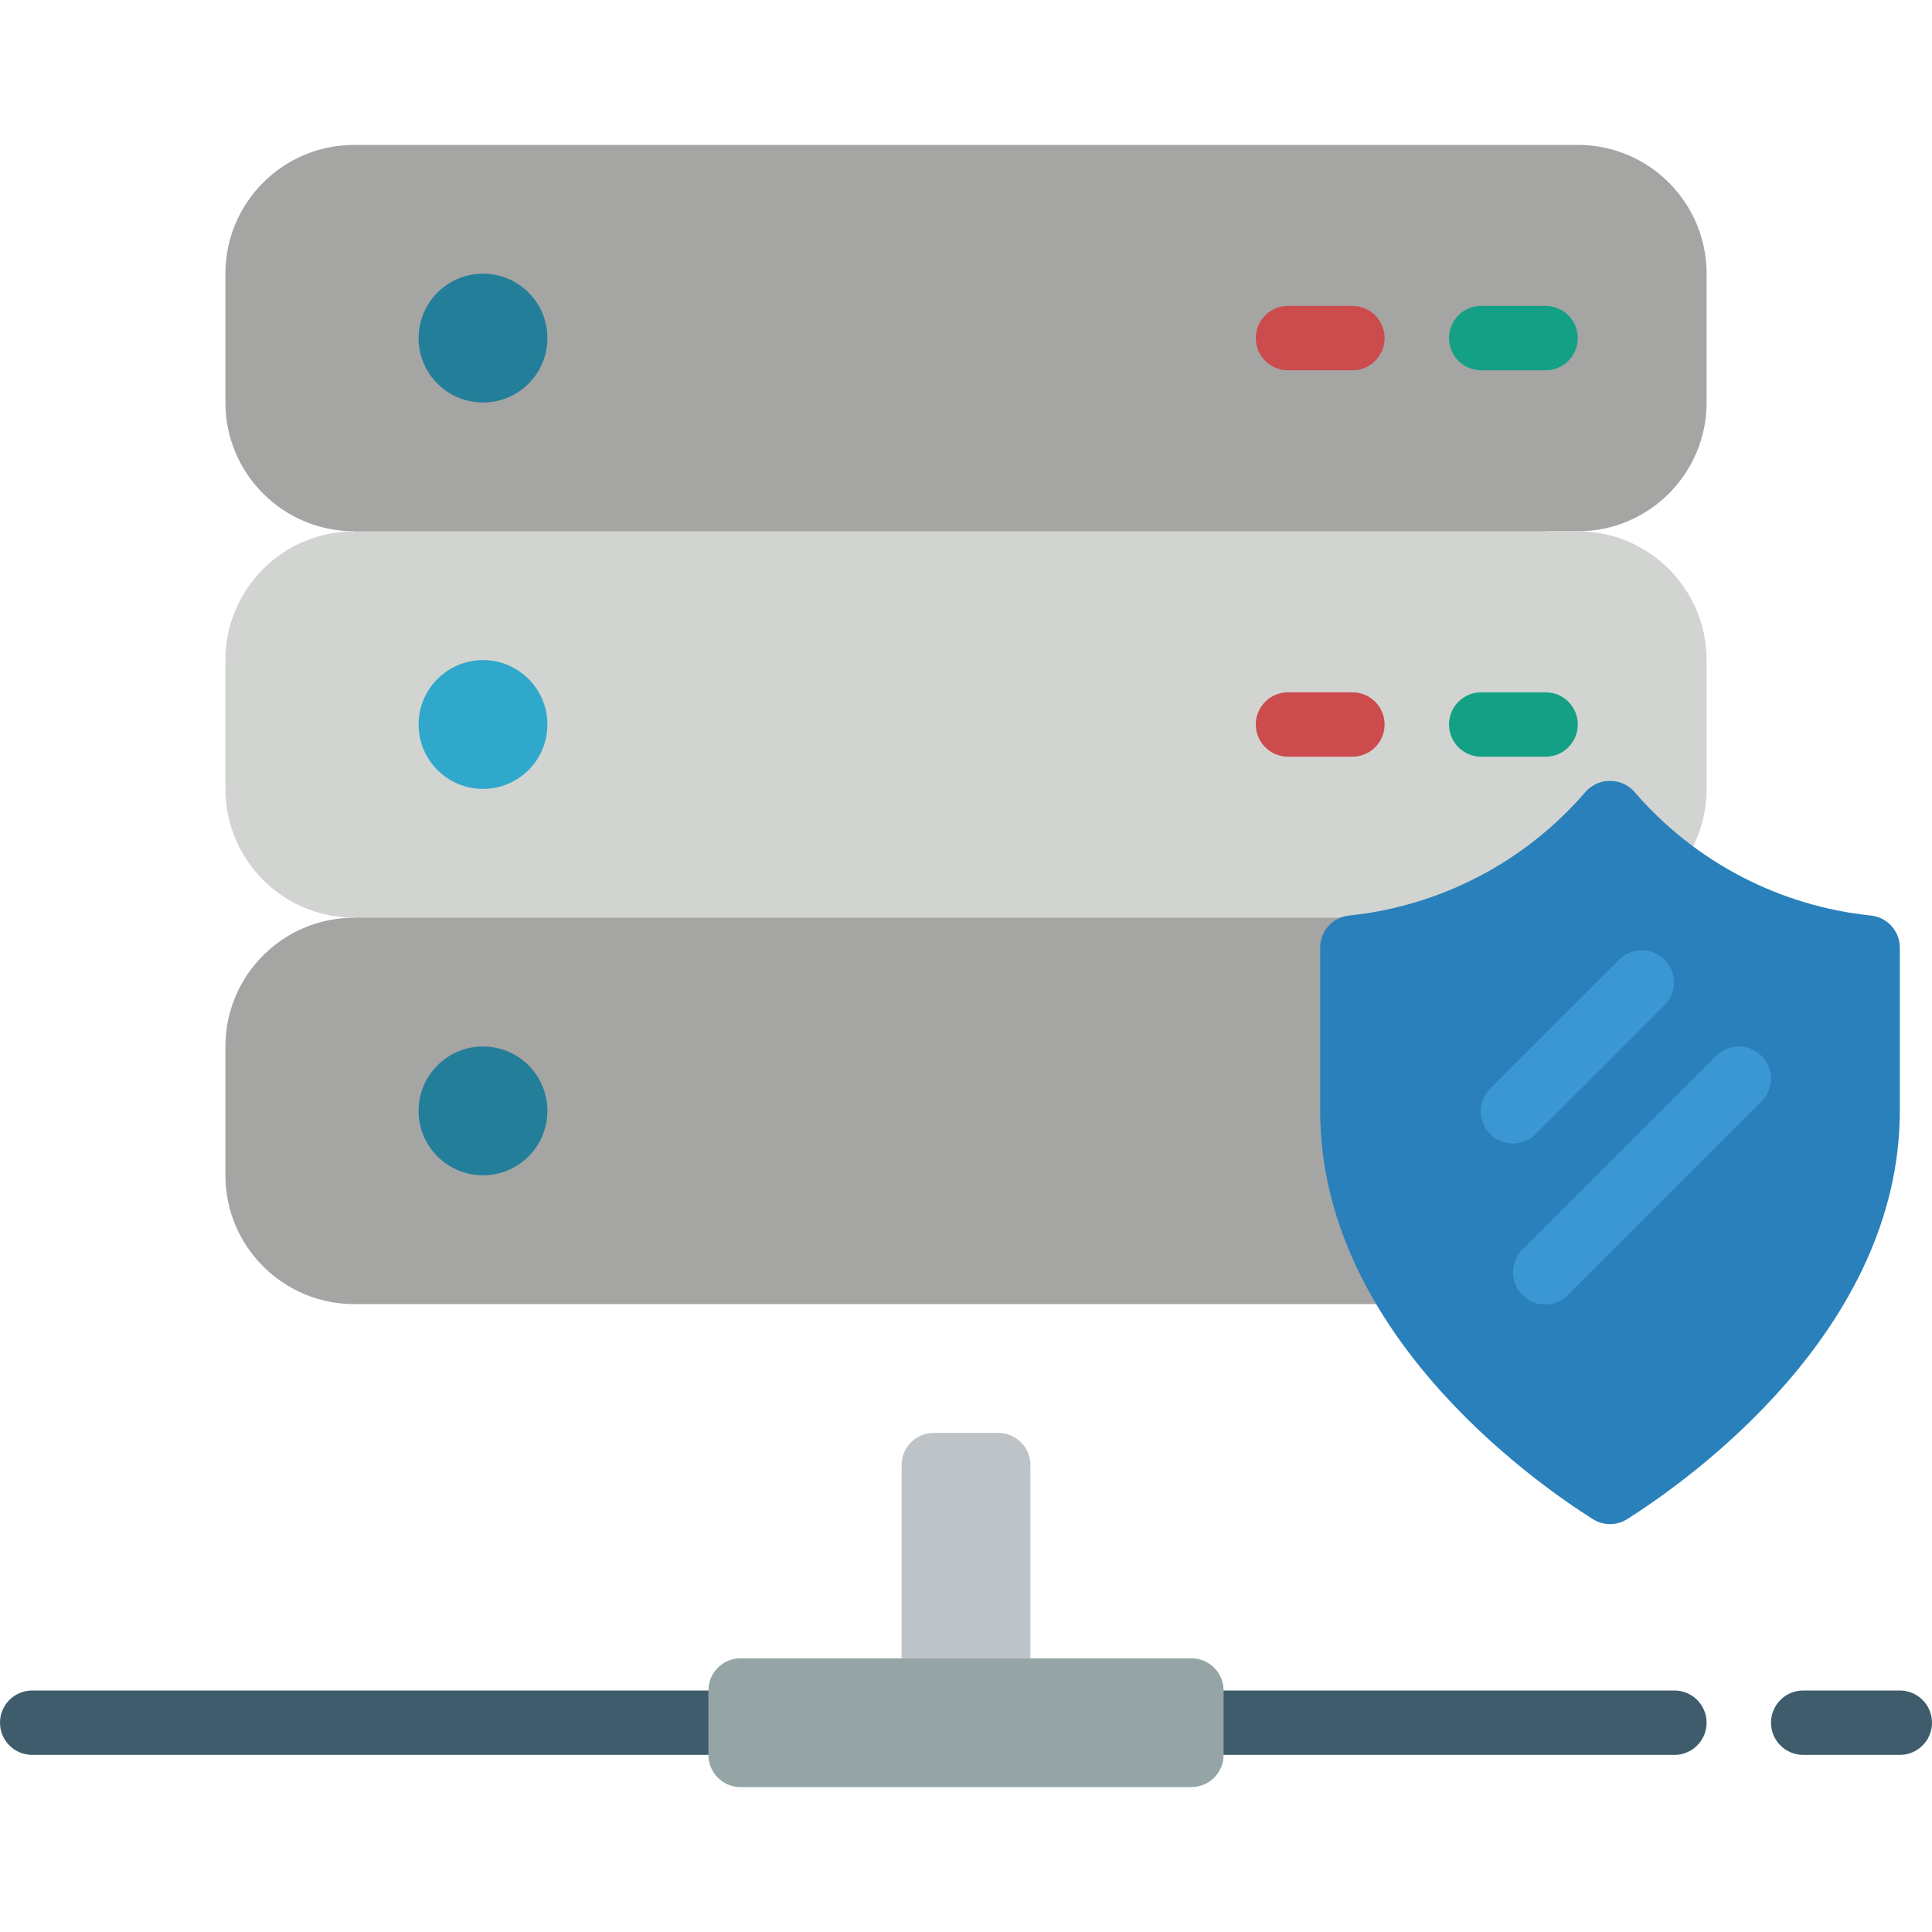 <?xml version="1.0" encoding="iso-8859-1"?>
<!-- Generator: Adobe Illustrator 21.0.0, SVG Export Plug-In . SVG Version: 6.00 Build 0)  -->
<svg version="1.1" id="Capa_1" xmlns="http://www.w3.org/2000/svg" xmlns:xlink="http://www.w3.org/1999/xlink" x="0px" y="0px"
	 viewBox="0 0 512 512" style="enable-background:new 0 0 512 512;" xml:space="preserve">
<g>
	<g>
		<path style="fill:#A5A5A4;" d="M418.133,243.2v-8.533H93.867v8.533c-18.851,0-34.133,15.282-34.133,34.133v34.133
			c0,18.851,15.282,34.133,34.133,34.133h324.267c18.851,0,34.133-15.282,34.133-34.133v-34.133
			C452.267,258.482,436.985,243.2,418.133,243.2z"/>
		<path style="fill:#A5A5A4;" d="M418.133,38.4H93.867c-18.851,0-34.133,15.282-34.133,34.133v34.133
			c0,18.851,15.282,34.133,34.133,34.133v8.533H409.6V140.8h8.533c18.851,0,34.133-15.282,34.133-34.133V72.533
			C452.267,53.682,436.985,38.4,418.133,38.4z"/>
	</g>
	<path style="fill:#14A085;" d="M409.6,81.067h-17.067c-4.713,0-8.533,3.821-8.533,8.533s3.82,8.533,8.533,8.533H409.6
		c4.713,0,8.533-3.821,8.533-8.533S414.313,81.067,409.6,81.067z"/>
	<path style="fill:#CC4B4C;" d="M358.4,81.067h-17.067c-4.713,0-8.533,3.821-8.533,8.533s3.82,8.533,8.533,8.533H358.4
		c4.713,0,8.533-3.821,8.533-8.533S363.113,81.067,358.4,81.067z"/>
	<g>
		<circle style="fill:#237E99;" cx="128" cy="89.6" r="17.067"/>
		<circle style="fill:#237E99;" cx="128" cy="294.4" r="17.067"/>
	</g>
	<path style="fill:#D1D4D1;" d="M418.133,243.2H93.867c-18.851,0-34.133-15.282-34.133-34.133v-34.133
		c0-18.851,15.282-34.133,34.133-34.133h324.267c18.851,0,34.133,15.282,34.133,34.133v34.133
		C452.267,227.918,436.985,243.2,418.133,243.2z"/>
	<path style="fill:#14A085;" d="M409.6,183.467h-17.067c-4.713,0-8.533,3.821-8.533,8.533c0,4.713,3.82,8.533,8.533,8.533H409.6
		c4.713,0,8.533-3.821,8.533-8.533C418.133,187.287,414.313,183.467,409.6,183.467z"/>
	<path style="fill:#CC4B4C;" d="M358.4,183.467h-17.067c-4.713,0-8.533,3.821-8.533,8.533c0,4.713,3.82,8.533,8.533,8.533H358.4
		c4.713,0,8.533-3.821,8.533-8.533C366.933,187.287,363.113,183.467,358.4,183.467z"/>
	<circle style="fill:#2FA8CC;" cx="128" cy="192" r="17.067"/>
	<g>
		<path style="fill:#3F5C6C;" d="M187.733,448H8.533C3.821,448,0,451.821,0,456.533s3.821,8.533,8.533,8.533h179.2
			c4.713,0,8.533-3.82,8.533-8.533S192.446,448,187.733,448z"/>
		<path style="fill:#3F5C6C;" d="M443.733,448H324.267c-4.713,0-8.533,3.82-8.533,8.533s3.821,8.533,8.533,8.533h119.467
			c4.713,0,8.533-3.82,8.533-8.533S448.446,448,443.733,448z"/>
		<path style="fill:#3F5C6C;" d="M503.467,448h-25.6c-4.713,0-8.533,3.82-8.533,8.533s3.821,8.533,8.533,8.533h25.6
			c4.713,0,8.533-3.82,8.533-8.533S508.18,448,503.467,448z"/>
	</g>
	<path style="fill:#2980BA;" d="M495.957,242.645c4.283,0.518,7.506,4.151,7.509,8.465v43.29c0,58.129-55.68,97.698-72.218,108.169
		c-2.796,1.78-6.369,1.78-9.165,0c-16.538-10.47-72.218-50.039-72.218-108.169v-43.29c0.003-4.314,3.226-7.947,7.509-8.465
		c24.195-2.479,46.54-14.073,62.498-32.427c1.645-2.073,4.146-3.282,6.793-3.282s5.148,1.209,6.793,3.282
		C449.418,228.573,471.762,240.166,495.957,242.645z"/>
	<g>
		<path style="fill:#3B97D3;" d="M466.833,279.834c-3.332-3.331-8.734-3.331-12.066,0l-51.2,51.2
			c-2.218,2.143-3.108,5.315-2.327,8.299s3.111,5.314,6.094,6.094c2.984,0.781,6.156-0.109,8.299-2.327l51.2-51.2
			C470.164,288.567,470.164,283.166,466.833,279.834z"/>
		<path style="fill:#3B97D3;" d="M407.1,300.433l34.133-34.133c3.234-3.348,3.188-8.671-0.104-11.962
			c-3.292-3.292-8.614-3.338-11.962-0.104l-34.133,34.133c-2.218,2.143-3.108,5.315-2.327,8.299
			c0.781,2.984,3.111,5.313,6.094,6.094S404.957,302.651,407.1,300.433z"/>
	</g>
	<path style="fill:#BDC3C7;" d="M247.467,379.733h17.067c4.713,0,8.533,3.82,8.533,8.533v51.2h-34.133v-51.2
		C238.933,383.554,242.754,379.733,247.467,379.733z"/>
	<path style="fill:#95A5A5;" d="M196.267,439.467h119.467c4.713,0,8.533,3.821,8.533,8.533v17.067c0,4.713-3.821,8.533-8.533,8.533
		H196.267c-4.713,0-8.533-3.821-8.533-8.533V448C187.733,443.287,191.554,439.467,196.267,439.467z"/>
</g>
<g>
</g>
<g>
</g>
<g>
</g>
<g>
</g>
<g>
</g>
<g>
</g>
<g>
</g>
<g>
</g>
<g>
</g>
<g>
</g>
<g>
</g>
<g>
</g>
<g>
</g>
<g>
</g>
<g>
</g>
</svg>

